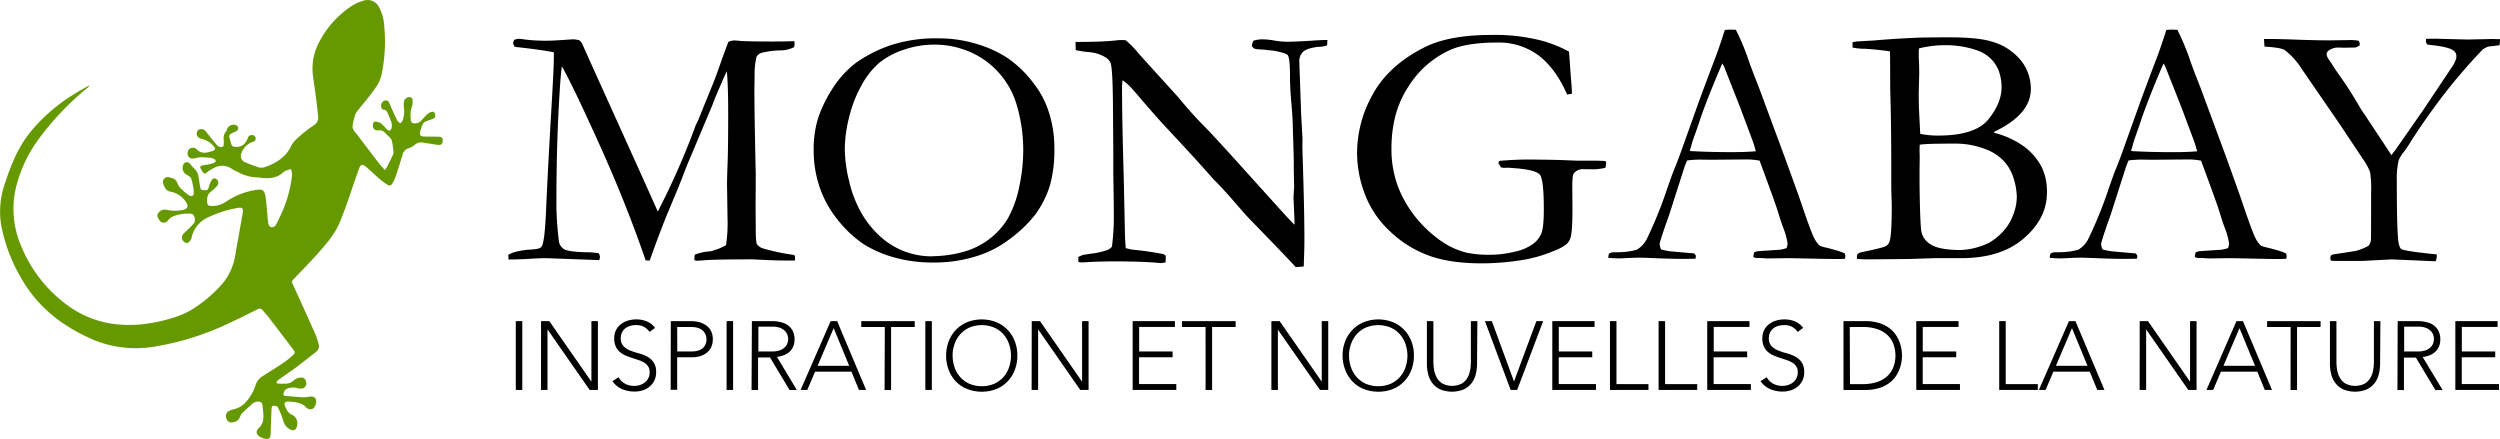 <svg xmlns="http://www.w3.org/2000/svg" viewBox="0 0 769.1 135.11"><title>mongabay_logo_fr</title><g id="MONGABAY"><path d="M164.23,84q1.63-1.1,5.89-1.58,3.31-.16,3.94-.58a2,2,0,0,0,.63-.79q.79-1.94,1.16-10.52.48-11.2,1.55-29.81.86-14.19.86-17.71V21.68q-3.8-.79-12-1.68a2.52,2.52,0,0,1-.53-1.21,2.56,2.56,0,0,1,.37-.95,4.51,4.51,0,0,1,1.36-.32,16.74,16.74,0,0,1,1.84.21,52.74,52.74,0,0,0,7.08.37q1.47,0,5-.24,2.52-.18,2.83-.18a7.19,7.19,0,0,1,1.94.32,4.8,4.8,0,0,1,.81,1l2.2,4.94,14.88,32.91,6.2,13.81A233.74,233.74,0,0,0,221.58,45a8.67,8.67,0,0,1,.63-1.52,17.88,17.88,0,0,0,.89-2q.42-1.1,3.41-8.41,1.21-2.94,1.94-5,3-8.41,3.51-9.62a4.62,4.62,0,0,1,1.74-.42,18.84,18.84,0,0,1,2.16.16q3,.16,9.6.16,4.11,0,6.75-.11a5.32,5.32,0,0,1,.11.84,4.38,4.38,0,0,1-.16,1,9.43,9.43,0,0,1-4,1,26.37,26.37,0,0,0-5.94.74,2.69,2.69,0,0,0-1.6,1.21,21.19,21.19,0,0,0-.6,4.84L240,30.2l-.05,2.52q0,7.89.42,26.49l-.05,10.3.05,6.62q0,3.89.37,4.6a3.8,3.8,0,0,0,2.1,1.34A63.07,63.07,0,0,0,252.09,84a.81.81,0,0,1,.37.68c0,.32,0,.67-.05,1.05H250q-3.11,0-6.74-.18l-3.9-.18q-10.8,0-14.33.24-2.16.18-2.74.18a1.78,1.78,0,0,1-.79-.21v-.68a3.47,3.47,0,0,1,.16-1,16,16,0,0,1,4.73-1A17.65,17.65,0,0,0,231.22,81a43.91,43.91,0,0,0,.47-8.16l-.16-10.63q0-1.74.18-6.47t.18-15.42q0-8.47-.42-12.84-.89,1.84-3.51,8l-.79,2-.1.32-7.75,18.4-2.78,7.1-3.61,8.62q-2.36,5.94-4,10.51-.73,2.1-1.2,3.31l-1.23-.05q-5.95-17.35-14.19-35.59T180.74,26q-.43,2.26-1,13.14-.7,13.25-.7,29.18a96.43,96.43,0,0,0,.74,11.21,3.47,3.47,0,0,0,1.52,2.65q1.31.86,6.78,1a24.34,24.34,0,0,1,4,.31,3.33,3.33,0,0,1,.37,1.19,2.94,2.94,0,0,1-.26.92L175.88,85q-1.78,0-5.56.23-2.1.14-6,.19Z" transform="translate(-7.87 -5.58)"/><path d="M258.19,51.7a32.37,32.37,0,0,1,1.29-9.54,39.33,39.33,0,0,1,4.34-9.07,30.33,30.33,0,0,1,7.36-8.17,41.13,41.13,0,0,1,11.94-5.81,44.81,44.81,0,0,1,13.57-1.73,40.1,40.1,0,0,1,10.81,1.47,37.85,37.85,0,0,1,9.6,4.1,33.86,33.86,0,0,1,8.62,8.1,27.88,27.88,0,0,1,4.52,8.15,35.68,35.68,0,0,1,2,11.83,41.66,41.66,0,0,1-1.34,11.51,30.67,30.67,0,0,1-4.5,9,40.37,40.37,0,0,1-8.47,8A32.13,32.13,0,0,1,308,84.47a42.64,42.64,0,0,1-12.83,1.87,43.68,43.68,0,0,1-12.46-1.63,36,36,0,0,1-9.12-4,34.67,34.67,0,0,1-7.52-6.91,32.87,32.87,0,0,1-5.86-10.09A35.11,35.11,0,0,1,258.19,51.7Zm36.49,32.7a36.45,36.45,0,0,0,9.18-1.24,23,23,0,0,0,8.44-4.1,22.14,22.14,0,0,0,5.76-6.52,33.83,33.83,0,0,0,3.34-9.38,53.13,53.13,0,0,0,1.26-11.46,48.87,48.87,0,0,0-2.1-14.14,25.55,25.55,0,0,0-5.31-9.49,25.18,25.18,0,0,0-8.89-6.47,27.29,27.29,0,0,0-11.1-2.29,28.52,28.52,0,0,0-9.36,1.58,23.8,23.8,0,0,0-7.52,4,24.44,24.44,0,0,0-5.47,6.94,38.81,38.81,0,0,0-3.84,9.91,41.14,41.14,0,0,0-1.31,9.57,43.12,43.12,0,0,0,1.31,9.88,36.62,36.62,0,0,0,3.6,9.57A29.94,29.94,0,0,0,278.31,78a23.5,23.5,0,0,0,16.38,6.44Z" transform="translate(-7.87 -5.58)"/><path d="M338.8,21l-.05-2.52q8.15,0,11.94-.42,1.47-.16,2.05-.16t1.42.05a29.23,29.23,0,0,1,4.1,4.21l.95,1.05,11.1,12.25,1.58,1.89q3.36,3.94,6.13,6.73t10.75,11.62l12.57,13.93q1.84,2.05,4.73,5.1l.05-.84q-.31-7.31-.31-7.73L406,63l-.11-4.94V55.8q0-2.15-.37-13.3-.05-1.52-.42-5.76t-.37-7.44q0-5.78-.68-6.73-.47-.68-4.47-1.42-.95-.05-2.95-.32a14.72,14.72,0,0,1-2.79-.26,1.89,1.89,0,0,1-.84-.89,4.84,4.84,0,0,1,.47-1.58,9.79,9.79,0,0,1,2.79-.42,22.76,22.76,0,0,1,3.65.37,23.77,23.77,0,0,0,3.92.37q2.42,0,7.52-.32,2.89-.21,4-.21h.89l-.1,1.63a6.85,6.85,0,0,1-2.31.45,12,12,0,0,0-2.73.45,6,6,0,0,0-2.26,1,4.12,4.12,0,0,0-1.26,2.79l.58,16.61.42,7.62-.05,2.21.31,10.57q.32,10.83.32,18.82,0,1.73-.21,7.52l-2.45.21q-1.84-2.1-12.68-13.25-2.52-2.58-3.42-3.63l-4.52-5.2q-2.63-2.89-3.42-3.68l-1.16-1.16q-5.73-6.52-14.89-16.3-2.47-2.63-7.26-8.2-3-3.52-3.79-4.31a18.8,18.8,0,0,0-2.16-1.79L353.05,32q0,10.25.53,28.28l.37,17.4q.05,2.21.26,4.26l1.84.42q5,.47,9.83,1.42a4.75,4.75,0,0,0,.63.47l-.05,2a4.84,4.84,0,0,1-1.37.26,11.71,11.71,0,0,1-1.42-.11Q358.47,86,351,86q-5.26,0-9.25.26l-.74.05a12.86,12.86,0,0,1-1.37-.11l-.05-1.58L341,84l2.47-.37a24.7,24.7,0,0,0,4.84-1.05,3.85,3.85,0,0,0,1.63-1.1,72.67,72.67,0,0,0,.58-10.62q0-3.26-.16-11.93V51.8l-.11-14.93q-.11-10-.68-11.78a3.49,3.49,0,0,0-1.31-1.68A11.08,11.08,0,0,0,343,21.63,34.68,34.68,0,0,1,338.8,21Z" transform="translate(-7.87 -5.58)"/><path d="M490.56,21.47l.58,8q.32,3.63.32,4.94l-1.47.26q-3.52-8-8.75-12a20.48,20.48,0,0,0-12.8-4q-9.25,0-14.41,2.26a29.41,29.41,0,0,0-12.78,11.14q-5.31,7.94-5.31,19.13a32.7,32.7,0,0,0,1.95,11.62,35.24,35.24,0,0,0,5.5,9.59,37.37,37.37,0,0,0,8.39,7.7,23.32,23.32,0,0,0,7.52,3.26,34.77,34.77,0,0,0,7.36.58,31,31,0,0,0,7-.89,15.22,15.22,0,0,0,5.78-2.39,7.76,7.76,0,0,0,2.66-3.39q.71-1.89.71-7.36,0-9.09-1.21-10.59t-7.62-2l-2.1-.16-1.42.05-.84-.16-.79-1.31a1.2,1.2,0,0,1,.37-.68A101.42,101.42,0,0,1,481,54.69q2.05,0,6.68.11l5.42.21L498,55q1.42,0,3.42.1a.76.76,0,0,1,.47.18.73.73,0,0,1,.1.45,5.45,5.45,0,0,1-.26,1.47,17.58,17.58,0,0,1-3.42.47l-3.42-.05a3.51,3.51,0,0,0-2.79,1.21q-.53.58-.53,3.94l.05,6.89q0,7.1-.58,9a4.37,4.37,0,0,1-1.31,2.08,15.07,15.07,0,0,1-4.21,2.18,40.83,40.83,0,0,1-8.31,2.47,78.15,78.15,0,0,1-13.41,1.21q-10.41,0-17.06-2.66a34.22,34.22,0,0,1-11.46-7.39A30.22,30.22,0,0,1,428.46,67a35.77,35.77,0,0,1-3.1-14.46,36.82,36.82,0,0,1,4.86-18q4.86-8.8,15.7-14.32,7.62-3.89,20.72-3.89a57.44,57.44,0,0,1,14.8,1.58A37.71,37.71,0,0,1,490.56,21.47Z" transform="translate(-7.87 -5.58)"/><path d="M502.86,83.61a2.73,2.73,0,0,1,1.31-.42h1.21q.37,0,1.26-.05a20.61,20.61,0,0,0,4.78-.74,8.09,8.09,0,0,0,3.15-3.47,126.57,126.57,0,0,0,6.15-15.19q1.63-4.68,2.05-5.68,1.31-3.15,2.53-6.62l4.94-13.83q1.16-3.26,5.58-14.93,1.1-2.94,2.68-7.89l1.55-.1,1.84.05a72.76,72.76,0,0,1,4,9.62q.95,2.73,3.1,8.15l8,21.61,4.25,11.72q3.36,10,4.42,12.27a8.88,8.88,0,0,0,1.95,3,7.79,7.79,0,0,0,2,.63q1.71.42,2.39.63a21.8,21.8,0,0,1,3.37,1.16,2.87,2.87,0,0,1,.21.89,3.06,3.06,0,0,1-.16.79q-1.68.05-2.37.05-2.68,0-9.46-.16L558.28,85l-6.36.08q-.63,0-1.29-.06c-.44,0-.82-.06-1.13-.06h-1.16a2.6,2.6,0,0,1-1.05-.32,3.91,3.91,0,0,1,.26-1.42,3.37,3.37,0,0,1,1.16-.37l5.52-.37a9.85,9.85,0,0,0,3.26-.58,5,5,0,0,0,.32-1.42,22.87,22.87,0,0,0-1.37-4.9q-.94-2.63-1.65-5T549.19,55a22.85,22.85,0,0,0-3.79-.37l-11.25.1-3.31-.05a32.8,32.8,0,0,0-3.94.26q-.68,1.58-.89,2.26l-4.63,14.46q-2.95,8.25-2.94,9.09a4.77,4.77,0,0,0,.47,1.58,23,23,0,0,0,2.95.58l7.15.63q.58.47.58.84a3,3,0,0,1-.16.79q-2.37.05-3.63.05-4.21,0-9.78-.26-2.58-.1-3.68-.11t-3.84.11q-1.79.11-2.58.11-1.26,0-3.26-.16V84.6A3.41,3.41,0,0,1,502.86,83.61ZM528,52.06q5.63.32,12.83.32,4.1,0,7.2-.26a35.47,35.47,0,0,0-1.21-3.84q-3.41-9.14-3.78-10.09l-4.78-12.14-.52-.95q-.32.63-2.32,5.41-3.37,8.2-4.84,12.77-.69,2.05-1.42,4.07a27.82,27.82,0,0,0-.92,2.84,9.11,9.11,0,0,1-.55,1.66Z" transform="translate(-7.87 -5.58)"/><path d="M577.79,20.21V18.58a11.83,11.83,0,0,1,1.42-.26l4.94-.27q6.15-.55,13.78-.88,3-.1,9.62-.1,8.94,0,13.09,1.31a17.72,17.72,0,0,1,9,5.86,14.06,14.06,0,0,1,3,8.7q0,7.78-11.1,13.09l-.26.39a27,27,0,0,1,9.31,4.26,18.58,18.58,0,0,1,5.57,6.68,17.28,17.28,0,0,1,1.42,7.57q0,7.84-7.12,14T610.81,85H603l-7.94.26q-10.52.1-12.3.11t-3.63-.16v-.59a1.29,1.29,0,0,1,.26-.92,2.59,2.59,0,0,1,1.21-.54q6.57-1.36,7.44-1.86a2.56,2.56,0,0,0,1.18-1.6q.63-2.1.63-10.81,0-.79-.05-2-.11-3.52-.1-4V57.42q0-13.85-.32-24.19l-.05-10.55-.05-1.31q-4.47-.63-7.89-.79A18.36,18.36,0,0,1,577.79,20.21Zm20.82,26.55a28.22,28.22,0,0,0,5.53.53q11.38,0,15.44-5t4.06-9.94a15.1,15.1,0,0,0-.71-4.49,10.1,10.1,0,0,0-2.53-4.13A11.17,11.17,0,0,0,615.9,21a29.53,29.53,0,0,0-9.38-1.52,33.08,33.08,0,0,0-8.32,1c0,.74-.05,1.28-.05,1.63s0,1.35.1,3q.05,1.58.05,3.15l-.16,6.36.05,3.78.37,7.41ZM611,82.5a22.21,22.21,0,0,0,8.74-2.21,17.39,17.39,0,0,0,3.87-3A15.17,15.17,0,0,0,627.08,72a15.62,15.62,0,0,0,1.24-5.89,20.66,20.66,0,0,0-.87-5.31,14,14,0,0,0-3-5.55,15.09,15.09,0,0,0-6.19-3.94,25.48,25.48,0,0,0-9.06-1.55q-9.59,0-10.75.37-.05,1.21-.05,1.79l.05,1.95-.05,3.94v4.47q.16,12.35.58,14.61a6,6,0,0,0,2.87,3.89Q604.36,82.45,611,82.5Z" transform="translate(-7.87 -5.58)"/><path d="M638.68,83.61a2.73,2.73,0,0,1,1.31-.42h1.21q.37,0,1.26-.05a20.61,20.61,0,0,0,4.78-.74,8.09,8.09,0,0,0,3.15-3.47,126.57,126.57,0,0,0,6.15-15.19q1.63-4.68,2.05-5.68,1.31-3.15,2.53-6.62l4.94-13.83q1.16-3.26,5.58-14.93,1.1-2.94,2.68-7.89l1.55-.1,1.84.05a72.76,72.76,0,0,1,4,9.62q.95,2.73,3.1,8.15l8,21.61L697,65.84q3.36,10,4.42,12.27a8.88,8.88,0,0,0,1.95,3,7.79,7.79,0,0,0,2,.63q1.71.42,2.39.63a21.8,21.8,0,0,1,3.37,1.16,2.87,2.87,0,0,1,.21.89,3.06,3.06,0,0,1-.16.79q-1.68.05-2.37.05-2.68,0-9.46-.16L694.1,85l-6.36.08q-.63,0-1.29-.06c-.44,0-.82-.06-1.13-.06h-1.16a2.6,2.6,0,0,1-1.05-.32,3.91,3.91,0,0,1,.26-1.42,3.37,3.37,0,0,1,1.16-.37l5.52-.37a9.85,9.85,0,0,0,3.26-.58,5,5,0,0,0,.32-1.42,22.87,22.87,0,0,0-1.37-4.9q-.94-2.63-1.65-5T685,55a22.85,22.85,0,0,0-3.79-.37l-11.25.1-3.31-.05a32.8,32.8,0,0,0-3.94.26q-.68,1.58-.89,2.26l-4.63,14.46q-2.95,8.25-2.94,9.09a4.77,4.77,0,0,0,.47,1.58,23,23,0,0,0,2.95.58l7.15.63q.58.47.58.84a3,3,0,0,1-.16.79q-2.37.05-3.63.05-4.21,0-9.78-.26-2.58-.1-3.68-.11t-3.84.11q-1.79.11-2.58.11-1.26,0-3.26-.16V84.6A3.41,3.41,0,0,1,638.68,83.61Zm25.09-31.54q5.63.32,12.83.32,4.1,0,7.2-.26a35.47,35.47,0,0,0-1.21-3.84q-3.41-9.14-3.78-10.09L674,26.05l-.52-.95q-.32.63-2.32,5.41-3.37,8.2-4.84,12.77-.69,2.05-1.42,4.07A27.82,27.82,0,0,0,664,50.2a9.11,9.11,0,0,1-.55,1.66Z" transform="translate(-7.87 -5.58)"/><path d="M704.36,17.58h2.52q1.37,0,6,.14Q720,18,724.76,18l6.15-.1a14.77,14.77,0,0,1,2.52.21,1.34,1.34,0,0,1,.37.89v.58l-1.32.63h-.58l-3,.05-1.53-.05a4.91,4.91,0,0,0-2.91.79,1.57,1.57,0,0,0-.84,1.21,3.3,3.3,0,0,0,.74,1.73q.26.42.84,1.26Q726.29,27,728,29.36q2.47,3.47,5.26,8.21,1.1,1.9,2.32,3.63l8,12.1q.79-1,2.16-2.95l7.59-10.89,8.75-13.1a10.46,10.46,0,0,0,1.37-2.63,3.71,3.71,0,0,0,.1-.89,2.08,2.08,0,0,0-1-1.79q-1.63-1.1-7-1.63l-1-.16a2.22,2.22,0,0,1-.37-1.05,4.84,4.84,0,0,1,.05-.68l2.73-.05,9.89.26,7.94-.16,2.21.05-.16,1.84a6,6,0,0,1-1.16.16l-1.26.16c-.21,0-.54.07-1,.1a7.23,7.23,0,0,0-1.74.89,173.64,173.64,0,0,0-13.15,15.4q-5.42,7.25-9.15,13.19-1.21,1.95-1.95,2.89a10.37,10.37,0,0,0-1.63,2.63,24.64,24.64,0,0,0-.58,6.21q0,16.38.58,19.33.31,1.48.84,1.79,1.37.68,10.88,1.63v.62a4,4,0,0,1-.37,1.49l-13.48-.58-9,.47h-7.37q-1.05,0-2.32-.05a2.82,2.82,0,0,1-.21-.84,2.52,2.52,0,0,1,.16-.74,1.48,1.48,0,0,1,.74-.37l6.81-1.05a16.7,16.7,0,0,0,4-1.58,3.21,3.21,0,0,0,.79-1.95q.05-.95.05-14.61a31.47,31.47,0,0,0-.34-6.23,19.09,19.09,0,0,0-2.23-4L727.81,44,716.08,26.94A23,23,0,0,0,710.77,21q-1-.68-5-1a11.17,11.17,0,0,1-1.26-.1Z" transform="translate(-7.87 -5.58)"/></g><g id="INSPIRATION_ET_NOUVELLES_DE_LA_NATURE" data-name="INSPIRATION ET NOUVELLES DE LA NATURE"><path d="M166.55,104.37h2v21.17h-2Z" transform="translate(-7.87 -5.58)"/><path d="M174.32,104.37h2.54l12.89,18.54h.06V104.37h2v21.17h-2.54L176.36,107h-.06v18.54h-2Z" transform="translate(-7.87 -5.58)"/><path d="M198.17,121.63a5.06,5.06,0,0,0,2,2,5.94,5.94,0,0,0,2.83.66,5.66,5.66,0,0,0,1.85-.3,4.72,4.72,0,0,0,1.51-.84,3.93,3.93,0,0,0,1-1.3,3.85,3.85,0,0,0,.37-1.72,3.31,3.31,0,0,0-.46-1.82,3.71,3.71,0,0,0-1.24-1.18,9.11,9.11,0,0,0-1.75-.79l-2-.66q-1-.33-2-.75a6.73,6.73,0,0,1-1.75-1.09,4.85,4.85,0,0,1-1.24-1.69,6,6,0,0,1-.46-2.51,5.44,5.44,0,0,1,.55-2.5,5.33,5.33,0,0,1,1.5-1.82,6.67,6.67,0,0,1,2.17-1.11,8.78,8.78,0,0,1,2.57-.37,8.34,8.34,0,0,1,3.22.61,6.12,6.12,0,0,1,2.56,2l-1.71,1.23a5,5,0,0,0-1.75-1.57,5.08,5.08,0,0,0-2.38-.52,6.47,6.47,0,0,0-1.82.25,4.56,4.56,0,0,0-1.51.75,3.68,3.68,0,0,0-1,1.24,3.77,3.77,0,0,0-.39,1.76,3.41,3.41,0,0,0,.81,2.44,5.68,5.68,0,0,0,2,1.35,21.38,21.38,0,0,0,2.63.87,12.84,12.84,0,0,1,2.63,1,5.68,5.68,0,0,1,2,1.75,5.21,5.21,0,0,1,.81,3.09,5.74,5.74,0,0,1-.54,2.54,5.58,5.58,0,0,1-1.45,1.87,6.27,6.27,0,0,1-2.11,1.15,8,8,0,0,1-2.48.39,10,10,0,0,1-3.86-.73,7.06,7.06,0,0,1-3-2.47Z" transform="translate(-7.87 -5.58)"/><path d="M214.23,104.37h6.1a11.33,11.33,0,0,1,2.32.25,6.75,6.75,0,0,1,2.21.88,5,5,0,0,1,1.65,1.72,5.32,5.32,0,0,1,.64,2.74,5.49,5.49,0,0,1-.52,2.48,4.86,4.86,0,0,1-1.41,1.72,6.08,6.08,0,0,1-2,1,8.71,8.71,0,0,1-2.41.33H216.2v10h-2Zm2,9.33h4.49a7,7,0,0,0,1.65-.19,4.24,4.24,0,0,0,1.44-.63,3.26,3.26,0,0,0,1-1.15,3.67,3.67,0,0,0,.39-1.76,3.49,3.49,0,0,0-.4-1.73,3.62,3.62,0,0,0-1-1.18,4.28,4.28,0,0,0-1.48-.67,6.89,6.89,0,0,0-1.68-.21H216.2Z" transform="translate(-7.87 -5.58)"/><path d="M231.4,104.37h2v21.17h-2Z" transform="translate(-7.87 -5.58)"/><path d="M239.18,104.37h5.56l1.14,0a11.59,11.59,0,0,1,1.56.18,9.68,9.68,0,0,1,1.71.48,4.83,4.83,0,0,1,1.56,1,5,5,0,0,1,1.14,1.58,5.47,5.47,0,0,1,.45,2.33,5.34,5.34,0,0,1-.52,2.51,4.86,4.86,0,0,1-1.32,1.6,5.5,5.5,0,0,1-1.75.91,11.18,11.18,0,0,1-1.82.42L253,125.55h-2.24l-6-10h-3.68v10h-2Zm2,9.33h4.19a6.9,6.9,0,0,0,2.53-.39,4.19,4.19,0,0,0,1.51-1,3,3,0,0,0,.73-1.23,3.77,3.77,0,0,0,0-2.39,3,3,0,0,0-.73-1.23,4.21,4.21,0,0,0-1.51-1,6.92,6.92,0,0,0-2.53-.39h-4.19Z" transform="translate(-7.87 -5.58)"/><path d="M263.41,104.37h2l8.91,21.17h-2.21l-2.3-5.62H258.62l-2.39,5.62h-2.06Zm.93,2.15-4.94,11.6h9.72Z" transform="translate(-7.87 -5.58)"/><path d="M280.07,106.17h-7.24v-1.79h16.45v1.79H282v19.38h-2Z" transform="translate(-7.87 -5.58)"/><path d="M292.54,104.37h2v21.17h-2Z" transform="translate(-7.87 -5.58)"/><path d="M298.94,115a12,12,0,0,1,.81-4.46A10.61,10.61,0,0,1,302,107a10.2,10.2,0,0,1,3.46-2.32,12.21,12.21,0,0,1,8.88,0,10.19,10.19,0,0,1,3.46,2.32,10.61,10.61,0,0,1,2.24,3.51,12,12,0,0,1,.81,4.46,12.09,12.09,0,0,1-.81,4.47,10.57,10.57,0,0,1-2.24,3.53,10,10,0,0,1-3.46,2.3,12.41,12.41,0,0,1-8.88,0A10,10,0,0,1,302,123a10.57,10.57,0,0,1-2.24-3.53A12.09,12.09,0,0,1,298.94,115Zm2,0a10.56,10.56,0,0,0,.63,3.68,8.74,8.74,0,0,0,1.79,3,8.31,8.31,0,0,0,2.83,2,10,10,0,0,0,7.45,0,8.31,8.31,0,0,0,2.83-2,8.74,8.74,0,0,0,1.79-3,11.08,11.08,0,0,0,0-7.36,8.74,8.74,0,0,0-1.79-3,8.31,8.31,0,0,0-2.83-2,10,10,0,0,0-7.45,0,8.31,8.31,0,0,0-2.83,2,8.74,8.74,0,0,0-1.79,3A10.56,10.56,0,0,0,300.92,115Z" transform="translate(-7.87 -5.58)"/><path d="M325.27,104.37h2.54l12.89,18.54h.06V104.37h2v21.17H340.2L327.3,107h-.06v18.54h-2Z" transform="translate(-7.87 -5.58)"/><path d="M356.32,104.37h13v1.79h-11v7.54h10.29v1.79H358.29v8.25h11.46v1.79H356.32Z" transform="translate(-7.87 -5.58)"/><path d="M378.75,106.17h-7.24v-1.79H388v1.79h-7.24v19.38h-2Z" transform="translate(-7.87 -5.58)"/><path d="M399,104.37h2.54l12.89,18.54h.06V104.37h2v21.17h-2.54L401,107H401v18.54h-2Z" transform="translate(-7.87 -5.58)"/><path d="M420.9,115a12,12,0,0,1,.81-4.46A10.62,10.62,0,0,1,424,107a10.19,10.19,0,0,1,3.46-2.32,12.21,12.21,0,0,1,8.88,0,10.19,10.19,0,0,1,3.46,2.32,10.63,10.63,0,0,1,2.24,3.51,12,12,0,0,1,.81,4.46,12.1,12.1,0,0,1-.81,4.47,10.58,10.58,0,0,1-2.24,3.53,10,10,0,0,1-3.46,2.3,12.41,12.41,0,0,1-8.88,0A10,10,0,0,1,424,123a10.57,10.57,0,0,1-2.24-3.53A12.1,12.1,0,0,1,420.9,115Zm2,0a10.55,10.55,0,0,0,.63,3.68,8.75,8.75,0,0,0,1.79,3,8.31,8.31,0,0,0,2.83,2,10,10,0,0,0,7.45,0,8.32,8.32,0,0,0,2.83-2,8.75,8.75,0,0,0,1.79-3,11.09,11.09,0,0,0,0-7.36,8.75,8.75,0,0,0-1.79-3,8.32,8.32,0,0,0-2.83-2,10,10,0,0,0-7.45,0,8.31,8.31,0,0,0-2.83,2,8.75,8.75,0,0,0-1.79,3A10.55,10.55,0,0,0,422.88,115Z" transform="translate(-7.87 -5.58)"/><path d="M462.27,117.44a13.41,13.41,0,0,1-.39,3.26,7.46,7.46,0,0,1-1.3,2.75,6.53,6.53,0,0,1-2.39,1.91,9.56,9.56,0,0,1-7.27,0,6.52,6.52,0,0,1-2.39-1.91,7.45,7.45,0,0,1-1.3-2.75,13.41,13.41,0,0,1-.39-3.26V104.37h2v12.56a15.09,15.09,0,0,0,.21,2.42,7.31,7.31,0,0,0,.82,2.39,5.05,5.05,0,0,0,1.73,1.82,6.53,6.53,0,0,0,6,0,5.06,5.06,0,0,0,1.74-1.82,7.34,7.34,0,0,0,.82-2.39,15.09,15.09,0,0,0,.21-2.42V104.37h2Z" transform="translate(-7.87 -5.58)"/><path d="M464.7,104.37h2.12l6.82,18.57,6.88-18.57h2.09l-8,21.17h-2Z" transform="translate(-7.87 -5.58)"/><path d="M485.42,104.37h13v1.79h-11v7.54h10.29v1.79H487.4v8.25h11.46v1.79H485.42Z" transform="translate(-7.87 -5.58)"/><path d="M503.16,104.37h2v19.38H515v1.79H503.16Z" transform="translate(-7.87 -5.58)"/><path d="M518.12,104.37h2v19.38H530v1.79H518.12Z" transform="translate(-7.87 -5.58)"/><path d="M533.08,104.37h13v1.79h-11v7.54h10.29v1.79H535.05v8.25h11.46v1.79H533.08Z" transform="translate(-7.87 -5.58)"/><path d="M551.38,121.63a5.06,5.06,0,0,0,2,2,5.94,5.94,0,0,0,2.83.66,5.66,5.66,0,0,0,1.85-.3,4.73,4.73,0,0,0,1.51-.84,3.92,3.92,0,0,0,1-1.3,3.86,3.86,0,0,0,.37-1.72,3.3,3.3,0,0,0-.46-1.82,3.71,3.71,0,0,0-1.24-1.18,9.13,9.13,0,0,0-1.75-.79l-2-.66q-1-.33-2-.75a6.74,6.74,0,0,1-1.75-1.09,4.87,4.87,0,0,1-1.24-1.69,6,6,0,0,1-.46-2.51,5.44,5.44,0,0,1,.55-2.5,5.33,5.33,0,0,1,1.5-1.82,6.67,6.67,0,0,1,2.17-1.11,8.78,8.78,0,0,1,2.57-.37,8.34,8.34,0,0,1,3.22.61,6.11,6.11,0,0,1,2.56,2l-1.71,1.23a5,5,0,0,0-1.75-1.57,5.08,5.08,0,0,0-2.38-.52,6.47,6.47,0,0,0-1.83.25,4.57,4.57,0,0,0-1.51.75,3.7,3.7,0,0,0-1,1.24,3.78,3.78,0,0,0-.39,1.76,3.41,3.41,0,0,0,.81,2.44,5.69,5.69,0,0,0,2,1.35,21.38,21.38,0,0,0,2.63.87,12.83,12.83,0,0,1,2.63,1,5.69,5.69,0,0,1,2,1.75,5.21,5.21,0,0,1,.81,3.09,5.73,5.73,0,0,1-.54,2.54,5.58,5.58,0,0,1-1.45,1.87,6.26,6.26,0,0,1-2.11,1.15,8,8,0,0,1-2.48.39,10,10,0,0,1-3.86-.73,7.06,7.06,0,0,1-3-2.47Z" transform="translate(-7.87 -5.58)"/><path d="M575,104.37h6.55a14.17,14.17,0,0,1,4.67.67,10.37,10.37,0,0,1,3.19,1.72,8.56,8.56,0,0,1,2,2.32,11.32,11.32,0,0,1,1.51,4.55q.09.94.09,1.33t-.09,1.33a11.32,11.32,0,0,1-1.51,4.55,8.53,8.53,0,0,1-2,2.32,10.37,10.37,0,0,1-3.19,1.72,14.17,14.17,0,0,1-4.67.67H575Zm2,19.38H581a14.17,14.17,0,0,0,3.92-.52,9,9,0,0,0,3.17-1.6,7.54,7.54,0,0,0,2.12-2.74,10.33,10.33,0,0,0,0-7.86,7.52,7.52,0,0,0-2.12-2.74,9,9,0,0,0-3.17-1.6,14.17,14.17,0,0,0-3.92-.52h-4.07Z" transform="translate(-7.87 -5.58)"/><path d="M597.39,104.37h13v1.79h-11v7.54h10.29v1.79H599.37v8.25h11.46v1.79H597.39Z" transform="translate(-7.87 -5.58)"/><path d="M622.91,104.37h2v19.38h9.87v1.79H622.91Z" transform="translate(-7.87 -5.58)"/><path d="M644.36,104.37h2l8.92,21.17h-2.21l-2.3-5.62H639.57l-2.39,5.62h-2.06Zm.93,2.15-4.94,11.6h9.72Z" transform="translate(-7.87 -5.58)"/><path d="M666.13,104.37h2.54l12.89,18.54h.06V104.37h2v21.17h-2.54L668.17,107h-.06v18.54h-2Z" transform="translate(-7.87 -5.58)"/><path d="M695.9,104.37h2l8.92,21.17h-2.21l-2.3-5.62H691.11l-2.39,5.62h-2.06Zm.93,2.15-4.94,11.6h9.72Z" transform="translate(-7.87 -5.58)"/><path d="M712.56,106.17h-7.24v-1.79h16.45v1.79h-7.24v19.38h-2Z" transform="translate(-7.87 -5.58)"/><path d="M740.08,117.44a13.41,13.41,0,0,1-.39,3.26,7.46,7.46,0,0,1-1.3,2.75,6.53,6.53,0,0,1-2.39,1.91,9.56,9.56,0,0,1-7.27,0,6.52,6.52,0,0,1-2.39-1.91,7.45,7.45,0,0,1-1.3-2.75,13.41,13.41,0,0,1-.39-3.26V104.37h2v12.56a15.09,15.09,0,0,0,.21,2.42,7.31,7.31,0,0,0,.82,2.39,5.05,5.05,0,0,0,1.73,1.82,6.53,6.53,0,0,0,6,0,5.06,5.06,0,0,0,1.74-1.82,7.34,7.34,0,0,0,.82-2.39,15.09,15.09,0,0,0,.21-2.42V104.37h2Z" transform="translate(-7.87 -5.58)"/><path d="M745.49,104.37h5.56l1.14,0a11.6,11.6,0,0,1,1.56.18,9.7,9.7,0,0,1,1.71.48,4.83,4.83,0,0,1,1.55,1,5,5,0,0,1,1.14,1.58,5.46,5.46,0,0,1,.45,2.33,5.34,5.34,0,0,1-.52,2.51,4.87,4.87,0,0,1-1.32,1.6A5.51,5.51,0,0,1,755,115a11.18,11.18,0,0,1-1.82.42l6.16,10.17H757.1l-6-10h-3.68v10h-2Zm2,9.33h4.19a6.9,6.9,0,0,0,2.53-.39,4.2,4.2,0,0,0,1.51-1,3,3,0,0,0,.73-1.23,3.78,3.78,0,0,0,0-2.39,3,3,0,0,0-.73-1.23,4.22,4.22,0,0,0-1.51-1,6.92,6.92,0,0,0-2.53-.39h-4.19Z" transform="translate(-7.87 -5.58)"/><path d="M763.23,104.37h13v1.79h-11v7.54H775.5v1.79H765.21v8.25h11.46v1.79H763.23Z" transform="translate(-7.87 -5.58)"/></g><g id="Layer_4_Image" data-name="Layer 4 Image"><path d="M126.24,57.88a9.34,9.34,0,0,0,.75-1.05q.93-1.83,1.8-3.7a1.64,1.64,0,0,0,.13-.82c-.11-1-.22-2.06-.41-3.08A2.5,2.5,0,0,0,128,48.1c-.49-.57-1.1-1-1.59-1.59a2.22,2.22,0,0,0-2.1-.83c-1.27.13-1.88-.63-1.7-1.9.07-.51.38-.87.87-.79a4,4,0,0,1,1.68.62,22.38,22.38,0,0,1,1.67,1.72c.7.66,1.33.49,1.52-.44a3.39,3.39,0,0,0-.06-1.65c-.33-1-.81-2-1.22-3a1.23,1.23,0,0,0-1.06-.89c-.66-.07-.87-.58-.9-1.17a1.62,1.62,0,0,1,1.06-1.64,1.06,1.06,0,0,1,1.34.48,9.7,9.7,0,0,1,.55,1.27c.68,1.48,1.33,3,2.06,4.43.18.35.62.56.94.84.24-.34.62-.64.71-1a8.93,8.93,0,0,0,.34-4.06,4.94,4.94,0,0,1,0-1.39,1.69,1.69,0,0,1,1.06-1.51c1-.42,1.61,0,1.63,1a4.14,4.14,0,0,1-.19,1.68,8.43,8.43,0,0,0-.39,3.75c0,.55,0,1.17.7,1.42a2.57,2.57,0,0,0,2.25-.47c.72-.77,1.44-1.55,2.2-2.29a3.25,3.25,0,0,1,.91-.57c.57-.27,1.09-.32,1.38.43s.17,1.27-.58,1.57-1.42.47-2.1.78a2,2,0,0,0-1,.76,11.69,11.69,0,0,0-.89,2.69c-.16.84.21,1.18,1.19,1.22,1.47.07,3,0,4.43.07,1,0,1.37.34,1.37,1.18,0,1.05-.49,1.48-1.58,1.32-1.46-.21-2.92-.44-4.37-.67a3,3,0,0,0-2.74.72,5.27,5.27,0,0,1-1.82,1,2.68,2.68,0,0,0-1.83,1.92c-.64,2.13-1.3,4.25-2,6.36a14.67,14.67,0,0,1-1.07,2.4c-.47.85-.91,1-1.72.47a20.83,20.83,0,0,1-2.48-1.86c-1.3-1.11-2.51-2.32-3.82-3.42s-1.78-1.1-2.41.63c-1.3,3.6-2.49,7.24-3.76,10.85-.6,1.71-1.26,3.39-1.93,5.08-1.46,3.68-4,6.67-6.56,9.56s-5.24,5.6-7.89,8.37a1,1,0,0,0-.23,1.32q3.64,7.94,7.19,15.91a24.21,24.21,0,0,1,.77,2.44,2.22,2.22,0,0,1-.77,2.64c-2,1.57-4,3.16-6,4.67-1.64,1.22-3.35,2.35-5,3.53a6.77,6.77,0,0,0-.85.67c-.15.15-.34.43-.29.55a.74.74,0,0,0,.56.32,18.27,18.27,0,0,0,2,0,3.54,3.54,0,0,0,2.84-1.08,3.46,3.46,0,0,1,2-.78c1-.17,1.69.53,1.79,1.67a1.6,1.6,0,0,1-1.45,1.71,5,5,0,0,1-1.67-.22,4.47,4.47,0,0,0-3.22.49c-.41.19-.57,1-.77,1.49,0,.09.33.45.53.47,1.91.19,3.82.36,5.73.46a10.91,10.91,0,0,0,1.84-.22c1.12-.13,1.8.23,2,1,.23,1.1-.42,2.61-1.26,2.85a1.88,1.88,0,0,1-1.9-.64c-1.41-1.48-3.28-1.48-5.09-1.69a2.37,2.37,0,0,0-.77.06c-.55.12-.83.49-.63,1,.45,1.2.85,2.41,2.25,3a3,3,0,0,1,1.3,4.11,1.1,1.1,0,0,1-1.51.55,3.88,3.88,0,0,1-2.41-2.63,27.09,27.09,0,0,0-1.79-4.44c-.16-.31-1-.32-1.53-.36-.1,0-.32.5-.34.77-.12,2.56-.19,5.12-.29,7.69-.06,1.7-.48,2-2.12,1.59a4.42,4.42,0,0,1-1.14-.47c-1.11-.66-1.41-1.81-.47-2.64,1.49-1.31,1.61-2.92,1.47-4.66-.07-.88-.18-1.75-.29-2.62a1,1,0,0,0-1-.9,2.59,2.59,0,0,0-2.08.64c-1.08,1-2.23,2-3.3,3.07-.28.27-.35.75-.56,1.1a3.43,3.43,0,0,1-.77,1.05,3.23,3.23,0,0,1-1.24.42,1.57,1.57,0,0,1-2.09-1.09,1.78,1.78,0,0,1,1-2.45,4,4,0,0,1,.94-.35c2.92-.52,4.56-2.6,5.93-4.95a13.72,13.72,0,0,0,1.06-2.49,5.19,5.19,0,0,1,2.25-2.86c2.2-1.36,4.39-2.75,6.54-4.2a21.6,21.6,0,0,0,2.71-2.19c.74-.69.68-1,.08-1.79-2.54-3.34-5.07-6.69-7.62-10-.55-.72-1.2-1.36-1.78-2.06a1.12,1.12,0,0,0-1.57-.27c-3.51,1.73-7,3.49-10.56,5.1a85.09,85.09,0,0,1-21.73,6.47,34.12,34.12,0,0,1-20.32-3.17c-8.64-4.08-15.67-10-20.33-18.43A50.57,50.57,0,0,1,8.19,74.6,26.11,26.11,0,0,1,9.39,62c1.79-5.4,3.83-10.67,7.37-15.23A53,53,0,0,1,31.12,34.27c1.33-.82,2.71-1.58,4.06-2.37l.14.17c-.25.23-.48.47-.74.69A86.27,86.27,0,0,0,20,48.06a41.9,41.9,0,0,0-7.1,14.74A28.61,28.61,0,0,0,14.27,81,42.37,42.37,0,0,0,29.62,100.2c6.56,4.42,13.86,5.9,21.69,5.17A49,49,0,0,0,62.14,103,24.61,24.61,0,0,0,67,100.75,42.38,42.38,0,0,0,75.25,94a18.06,18.06,0,0,0,5-9.95c.73-4.23,1.52-8.45,2.24-12.68.32-1.86,0-2.1-1.79-1.77a34.28,34.28,0,0,0-8.84,2.86,8.83,8.83,0,0,0-5,6,2.54,2.54,0,0,1-.36,1c-.33.39-.82,1-1.17.92a2.19,2.19,0,0,1-1.32-1,1.73,1.73,0,0,1,.51-2.09c1-.94,2-1.89,2.91-2.9a2.18,2.18,0,0,0,.16-2.28c-.21-.68-.82-.79-1.45-.81a12.3,12.3,0,0,0-4.65.7,4,4,0,0,0-1.93,1.36,1.56,1.56,0,0,1-2.7-.13c-.37-.6-.92-1.3-.36-2A2.45,2.45,0,0,1,59,70.1a12.2,12.2,0,0,0,5.08.08c1.45-.29,1.87-1.13,1.07-2.35a7.18,7.18,0,0,0-4.93-3.3,2.23,2.23,0,0,1-1.67-1.35c-.44-.83-.9-1.75-.18-2.61s1.62-.41,2.46-.19a2.27,2.27,0,0,1,1.58,1.47,4.81,4.81,0,0,0,.93,1.55,17.43,17.43,0,0,0,2.52,2.17c1,.68,1.73.26,1.62-.92a17.45,17.45,0,0,0-.77-4.09c-.2-.58-1-1-1.66-1.37a2.38,2.38,0,0,1-.5-3.39,1.17,1.17,0,0,1,1.62,0c.39.38.7.83,1.06,1.24a9.58,9.58,0,0,1,.8.82,4.28,4.28,0,0,1,.76,1.38c.28,1.26.43,2.55.66,3.82.09.48.17,1,.87,1s1.48.34,1.72-.78a9.6,9.6,0,0,1,.79-2c.37-.77.9-1,1.48-.69a1.4,1.4,0,0,1,.59,1.81,3.61,3.61,0,0,1-.68.83,14.93,14.93,0,0,1-1.44,1.3c-1.22.91-1.28,2.16-1.14,3.49a.89.89,0,0,0,.95.9,7.24,7.24,0,0,0,4.78-1.27A22,22,0,0,1,86.8,64c1.82-.3,2.41.12,2.74,2,.24,1.32.31,2.67.44,4s.19,2.58.36,3.86c.09.65.23,1.43,1,1.6s1.29-.45,1.58-1c.87-1.75,1.74-3.52,2.44-5.35a38.31,38.31,0,0,0,2.36-9.7,6.48,6.48,0,0,0-.34-1.82c-.57.17-1.14.33-1.7.53a1.76,1.76,0,0,0-.57.39c-1.92,1.83-4.25,2.08-6.74,1.77a13.88,13.88,0,0,0-1.63-.13,13.23,13.23,0,0,1-5.89-1.77,11.38,11.38,0,0,1-1.53-.76,5.11,5.11,0,0,0-5.39-.5,14.87,14.87,0,0,0-2.15,1.31c-.4.27-.79.83-1.26.37A7.19,7.19,0,0,1,69.41,57c0-.06.34-.45.56-.5.6-.15,1.23-.18,1.83-.31a9.91,9.91,0,0,0,1.93-.53c.67-.3.66-.87,0-1.19a4.36,4.36,0,0,0-1.41-.37c-.93-.1-1.86-.14-2.79-.17a4.29,4.29,0,0,0-.9.16,7,7,0,0,1-1.44.26,1.43,1.43,0,0,1-1.53-1,1.92,1.92,0,0,1,.53-2,1.81,1.81,0,0,1,2,0,.63.63,0,0,1,.12.09c1.47,1.65,3.21,1.16,4.93.59.9-.3,1-.82.34-1.49a6.8,6.8,0,0,0-3.71-2.25,2,2,0,0,1-1.21-.71,1.58,1.58,0,0,1,.32-2.1,1.8,1.8,0,0,1,2.21.52c1.13,1.44,2.28,2.88,3.46,4.28a1.67,1.67,0,0,0,1,.51c.78.11,1-.14,1.05-.95a8.28,8.28,0,0,0,0-1.32A3,3,0,0,1,77.44,46a1.27,1.27,0,0,0,.22-.48,2.13,2.13,0,0,1,2.79-1.45,1.2,1.2,0,0,1,.68.72c.15.57-.22,1-.73,1.23s-1.18.54-1.72.87a.81.81,0,0,0-.28.68c.14.74.37,1.45.56,2.18a1.2,1.2,0,0,0,1.23,1c1.58.13,3.07-.4,3.92-2.7a1.17,1.17,0,0,1,1.26-.91,1.07,1.07,0,0,1,1.15.94c.06.62-.33,1-.94,1.14a5.78,5.78,0,0,0-3.61,4,2.07,2.07,0,0,0,1.13,2.19,45.2,45.2,0,0,0,4.42,1.67,3.21,3.21,0,0,0,1.88-.11c3.47-1.22,6.43-3.06,8.09-6.57a7.33,7.33,0,0,1,1.85-2.26,40.39,40.39,0,0,1,5.05-4,2.66,2.66,0,0,0,1.34-2.83c-.26-2.75-.62-5.5-1-8.25-.22-1.75-.56-3.48-.69-5.23a17.29,17.29,0,0,1,2.06-9.37,29.67,29.67,0,0,1,9.74-10.9,14,14,0,0,1,3.77-1.75,3.93,3.93,0,0,1,4.87,2,12.88,12.88,0,0,1,1.53,5.1,50.08,50.08,0,0,1-.69,15.31,11.14,11.14,0,0,1-1.78,4.17c-1.66,2.4-3.54,4.66-5.4,6.91a5.52,5.52,0,0,0-1.23,2.27c-.94,3.94-.82,3.26,1.26,6s4.23,5.57,6.36,8.34C125.06,56.54,125.62,57.15,126.24,57.88Z" transform="translate(-7.87 -5.58)" style="fill:#690"/></g></svg>